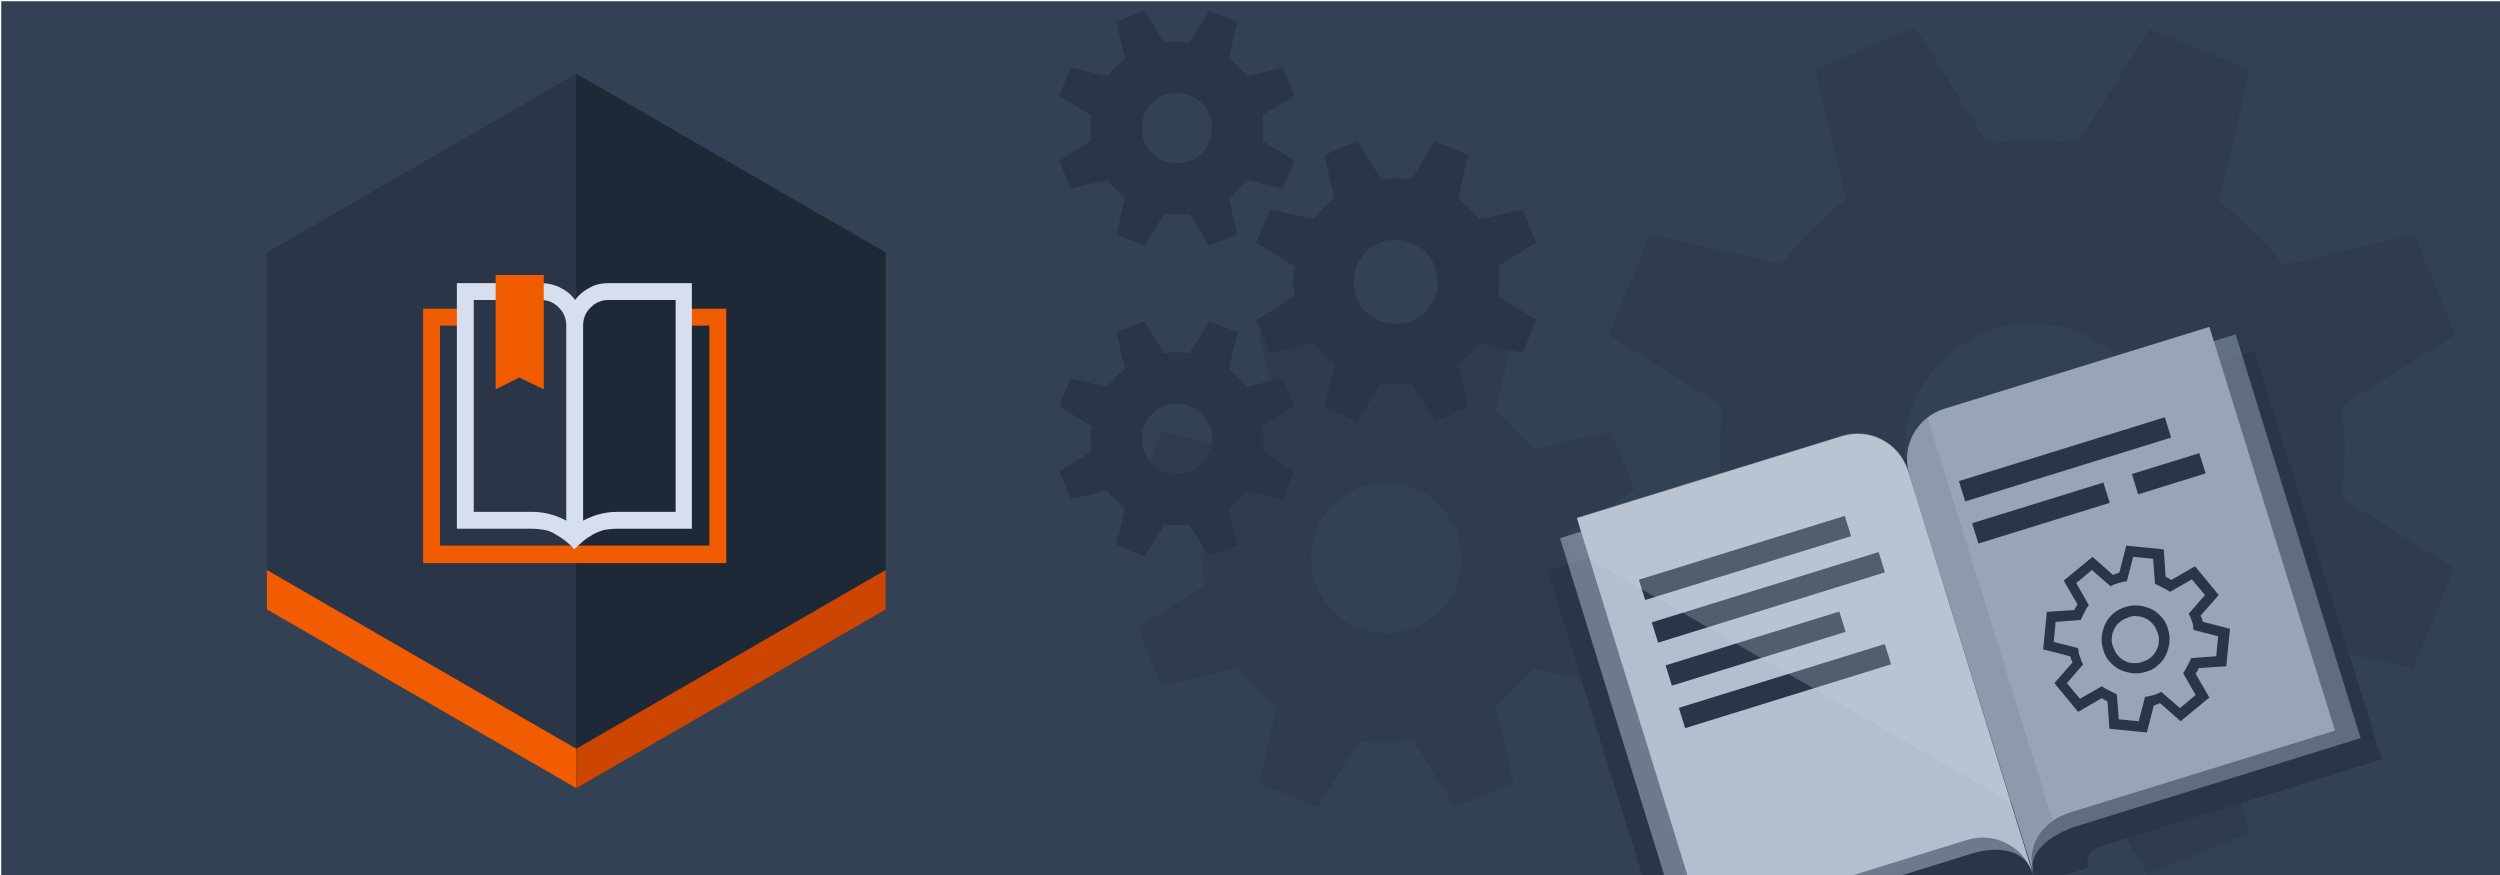<?xml version="1.0" encoding="utf-8"?>
<!-- Generator: Adobe Illustrator 21.1.0, SVG Export Plug-In . SVG Version: 6.00 Build 0)  -->
<svg version="1.1" id="Layer_1" xmlns="http://www.w3.org/2000/svg" xmlns:xlink="http://www.w3.org/1999/xlink" x="0px" y="0px"
	 viewBox="0 0 400 140" style="enable-background:new 0 0 400 140;" xml:space="preserve">
<style type="text/css">
	.st0{fill:#334154;}
	.st1{opacity:0.35;fill:#2A3548;enable-background:new    ;}
	.st2{fill:#2A3548;}
	.st3{fill:#F25C00;}
	.st4{fill:#1E2937;}
	.st5{fill:#CC4602;}
	.st6{fill:#1D61D8;}
	.st7{fill:#D7DEED;}
	.st8{clip-path:url(#SVGID_2_);}
	.st9{opacity:0.5;fill:#B3BECE;enable-background:new    ;}
	.st10{opacity:0.5;fill:#97A5B7;enable-background:new    ;}
	.st11{fill:#97A5B7;}
	.st12{fill:#B3BECE;}
	.st13{opacity:0.25;fill:#CDD5E0;enable-background:new    ;}
	.st14{opacity:0.1;fill:#2A3548;enable-background:new    ;}
</style>
<rect x="0.2" y="0.2" class="st0" width="400" height="140"/>
<path class="st1" d="M251.1,91.5c0.1-0.7,0.1-1.4,0.1-2.2c0-0.7,0-1.4-0.1-2.1s-0.1-1.4-0.2-2.1l10.7-6.7l-3.9-9.4l-12.3,2.9
	c-0.9-1.1-1.9-2.2-2.9-3.2s-2-1.9-3.2-2.9l2.9-12.3l-9.4-3.9l-6.7,10.7c-0.7-0.1-1.4-0.1-2.1-0.2c-0.7-0.1-1.4-0.1-2.1-0.1
	c-0.7,0-1.4,0-2.2,0.1c-0.7,0.1-1.4,0.1-2.2,0.2l-6.7-10.7l-9.4,3.9l2.9,12.3c-1.1,0.9-2.2,1.9-3.2,2.9s-1.9,2-2.9,3.2L185.9,69
	l-3.9,9.4l10.7,6.7c-0.1,0.7-0.1,1.4-0.2,2.2c-0.1,0.7-0.1,1.4-0.1,2.2c0,0.7,0,1.4,0.1,2.1s0.1,1.4,0.2,2.1l-10.7,6.7l3.9,9.4
	l12.3-2.9c0.9,1.1,1.9,2.2,2.9,3.2s2,1.9,3.2,2.9l-2.9,12.3l9.4,3.9l6.7-10.7c0.7,0.1,1.4,0.1,2.1,0.2c0.7,0.1,1.4,0.1,2.1,0.1
	c0.7,0,1.4,0,2.2-0.1c0.7-0.1,1.4-0.1,2.2-0.2l6.7,10.7l9.4-3.9l-2.9-12.3c1.1-0.9,2.2-1.9,3.2-2.9s1.9-2,2.9-3.2l12.3,2.9l3.9-9.4
	l-10.7-6.7C251,92.9,251.1,92.2,251.1,91.5z M232.9,94c-0.6,1.5-1.5,2.7-2.6,3.8c-1.1,1.1-2.4,1.9-3.8,2.6c-1.5,0.6-3,0.9-4.7,0.9
	s-3.2-0.3-4.7-0.9s-2.7-1.5-3.8-2.6s-1.9-2.4-2.6-3.8c-0.6-1.5-0.9-3-0.9-4.7s0.3-3.2,0.9-4.7c0.6-1.5,1.5-2.7,2.6-3.8
	c1.1-1.1,2.4-1.9,3.8-2.6c1.5-0.6,3-0.9,4.7-0.9s3.2,0.3,4.7,0.9s2.7,1.5,3.8,2.6s1.9,2.4,2.6,3.8c0.6,1.5,0.9,3,0.9,4.7
	C233.8,91,233.5,92.6,232.9,94z"/>
<path class="st1" d="M375,75.8c0.1-1.2,0.2-2.4,0.2-3.7c0-1.2-0.1-2.4-0.2-3.6s-0.2-2.4-0.3-3.6l18.2-11.3l-6.6-16.1l-20.9,4.9
	c-1.6-2-3.2-3.8-4.9-5.4c-1.7-1.6-3.5-3.3-5.4-4.9l4.9-20.9l-16.1-6.6l-11.4,18.2c-1.2-0.1-2.4-0.2-3.6-0.3
	c-1.2-0.1-2.4-0.2-3.6-0.2s-2.5,0.1-3.7,0.2s-2.4,0.2-3.7,0.3L306.5,4.4L290.4,11l4.9,20.9c-2,1.6-3.8,3.2-5.4,4.9s-3.3,3.5-4.9,5.4
	l-21-4.7l-6.6,16.1L275.6,65c-0.1,1.2-0.2,2.5-0.3,3.7c-0.1,1.2-0.2,2.4-0.2,3.7c0,1.2,0.1,2.4,0.2,3.6s0.2,2.4,0.3,3.6l-18.2,11.3
	L264,107l20.9-4.9c1.6,2,3.2,3.8,4.9,5.4c1.7,1.6,3.5,3.3,5.4,4.9l-4.9,20.9l16.1,6.6l11.4-18.2c1.2,0.1,2.4,0.2,3.6,0.3
	c1.2,0.1,2.4,0.2,3.6,0.2s2.5-0.1,3.7-0.2s2.4-0.2,3.7-0.3l11.3,18.2l16.1-6.6l-4.9-20.9c2-1.6,3.8-3.2,5.4-4.9
	c1.6-1.7,3.3-3.5,4.9-5.4l20.9,4.9l6.6-16.1l-18.2-11.4C374.8,78.2,374.9,77,375,75.8z M343.9,80.1c-1.1,2.5-2.5,4.6-4.4,6.5
	s-4,3.3-6.5,4.4s-5.1,1.6-7.9,1.6s-5.5-0.5-7.9-1.6c-2.5-1.1-4.6-2.5-6.5-4.4s-3.3-4-4.4-6.5s-1.6-5.1-1.6-7.9s0.5-5.5,1.6-7.9
	c1.1-2.5,2.5-4.6,4.4-6.5s4-3.3,6.5-4.4c2.5-1.1,5.1-1.6,7.9-1.6s5.5,0.5,7.9,1.6c2.5,1.1,4.6,2.5,6.5,4.4s3.3,4,4.4,6.5
	s1.6,5.1,1.6,7.9S345,77.7,343.9,80.1z"/>
<g>
	<polygon class="st2" points="141.7,97.5 141.7,40.4 92.2,11.8 42.7,40.4 42.7,97.5 92.2,126.1 	"/>
	<polygon class="st3" points="42.7,91.2 92.2,119.8 141.7,91.2 141.7,97.5 92.2,126.1 42.7,97.5 	"/>
	<polygon class="st4" points="141.7,97.5 141.7,40.4 92.2,11.8 92.2,126.1 	"/>
	<polygon class="st5" points="141.7,97.5 141.7,91.2 92.2,119.8 92.2,126.1 	"/>
</g>
<g>
	<polygon class="st3" points="109.3,52.1 113.5,52.1 113.5,87.3 70.4,87.3 70.4,52.1 74.6,52.1 74.6,49.4 67.7,49.4 67.7,90.1 
		116.2,90.1 116.2,49.4 109.3,49.4 	"/>
	<path class="st6" d="M90.6,83.3"/>
	<g>
		<path class="st7" d="M93.3,52.1c0-0.6,0.1-1.1,0.3-1.6c0.2-0.5,0.5-0.9,0.9-1.3c0.4-0.4,0.8-0.7,1.3-0.9s1-0.3,1.6-0.3h10.7v33.9
			h-9.4c-1.9,0-3.7,0.5-5.4,1.4V52.1z M86.5,48c0.6,0,1.1,0.1,1.6,0.3s0.9,0.5,1.3,0.9s0.7,0.8,0.9,1.3c0.2,0.5,0.3,1,0.3,1.6v31.2
			c-1.7-0.9-3.5-1.4-5.4-1.4h-9.4V48H86.5z M73.1,84.6h12.1c0.7,0,1.4,0.1,2,0.2s1.2,0.4,1.7,0.7c0.5,0.3,1,0.6,1.5,1s1,0.8,1.5,1.4
			c0.5-0.5,1-1,1.5-1.4s1-0.7,1.5-1s1.1-0.5,1.7-0.7c0.6-0.1,1.3-0.2,2-0.2h12.1V45.3H97.4c-1.1,0-2.1,0.2-3,0.7
			c-1,0.5-1.7,1.1-2.4,2c-0.6-0.9-1.4-1.5-2.4-2s-2-0.7-3-0.7H73.1V84.6z"/>
		<path class="st3" d="M79.3,44v18.3l3.8-1.9l3.9,1.9V44H79.3z"/>
	</g>
</g>
<path class="st2" d="M239.8,46.2c0-0.4,0.1-0.8,0.1-1.2s0-0.8-0.1-1.2c0-0.4-0.1-0.8-0.1-1.2l6.1-3.8l-2.2-5.3l-6.9,1.6
	c-0.5-0.6-1.1-1.2-1.6-1.8c-0.6-0.5-1.2-1.1-1.8-1.6l1.6-6.9l-5.3-2.2l-3.8,6.1c-0.4,0-0.8-0.1-1.2-0.1s-0.8-0.1-1.2-0.1
	s-0.8,0-1.2,0.1c-0.4,0-0.8,0.1-1.2,0.1l-3.8-6.1l-5.3,2.2l1.6,6.9c-0.7,0.5-1.2,1.1-1.8,1.6c-0.5,0.6-1.1,1.2-1.6,1.8l-6.9-1.6
	l-2.2,5.3l6.1,3.8c0,0.4-0.1,0.8-0.1,1.2s-0.1,0.8-0.1,1.2s0,0.8,0.1,1.2c0,0.4,0.1,0.8,0.1,1.2l-6.1,3.8l2.2,5.3l6.9-1.6
	c0.5,0.6,1.1,1.2,1.6,1.8c0.6,0.5,1.2,1.1,1.8,1.6l-1.6,6.9l5.3,2.2l3.8-6.1c0.4,0,0.8,0.1,1.2,0.1s0.8,0.1,1.2,0.1s0.8,0,1.2-0.1
	c0.4,0,0.8-0.1,1.2-0.1l3.8,6.1l5.3-2.2l-1.6-6.9c0.6-0.5,1.2-1.1,1.8-1.6c0.5-0.6,1.1-1.2,1.6-1.8l6.9,1.6l2.2-5.3l-6.1-3.8
	C239.8,47.1,239.8,46.7,239.8,46.2z M229.5,47.7c-0.4,0.8-0.8,1.5-1.4,2.2c-0.6,0.6-1.3,1.1-2.2,1.4c-0.8,0.4-1.7,0.5-2.6,0.5
	c-0.9,0-1.8-0.2-2.6-0.5c-0.8-0.4-1.5-0.8-2.2-1.4c-0.6-0.6-1.1-1.3-1.4-2.2c-0.4-0.8-0.5-1.7-0.5-2.6c0-0.9,0.2-1.8,0.5-2.6
	c0.4-0.8,0.8-1.5,1.4-2.2c0.6-0.6,1.3-1.1,2.2-1.4c0.8-0.4,1.7-0.5,2.6-0.5c0.9,0,1.8,0.2,2.6,0.5c0.8,0.4,1.5,0.8,2.2,1.4
	c0.6,0.6,1.1,1.3,1.4,2.2c0.4,0.8,0.5,1.7,0.5,2.6C230.1,46,229.9,46.9,229.5,47.7z"/>
<path class="st2" d="M202.1,21.5c0-0.3,0-0.7,0-1s0-0.7,0-1s-0.1-0.7-0.1-1l5.1-3.2l-1.8-4.5l-5.8,1.4c-0.4-0.5-0.9-1-1.4-1.5
	s-1-0.9-1.5-1.4l1.4-5.8l-4.5-1.8l-3.2,5.1c-0.3,0-0.7-0.1-1-0.1s-0.7,0-1,0s-0.7,0-1,0s-0.7,0.1-1,0.1l-3.2-5.1l-4.5,1.8l1.4,5.8
	c-0.5,0.4-1,0.9-1.5,1.4s-0.9,1-1.4,1.5l-5.8-1.4l-1.8,4.5l5.1,3.2c0,0.3-0.1,0.7-0.1,1s0,0.7,0,1s0,0.7,0,1s0.1,0.7,0.1,1l-5.1,3.2
	l1.8,4.5l5.8-1.4c0.4,0.5,0.9,1,1.4,1.5s1,0.9,1.5,1.4l-1.4,5.8l4.5,1.8l3.2-5.1c0.3,0,0.7,0.1,1,0.1s0.7,0,1,0s0.7,0,1,0
	s0.7-0.1,1-0.1l3.2,5.1l4.5-1.8l-1.4-5.8c0.5-0.4,1-0.9,1.5-1.4s0.9-1,1.4-1.5l5.8,1.4l1.8-4.5l-5.1-3.2
	C202.1,22.1,202.1,21.8,202.1,21.5z M193.5,22.7c-0.3,0.7-0.7,1.3-1.2,1.8s-1.1,0.9-1.8,1.2c-0.7,0.3-1.4,0.4-2.2,0.4
	s-1.5-0.1-2.2-0.4s-1.3-0.7-1.8-1.2s-0.9-1.1-1.2-1.8c-0.3-0.7-0.4-1.4-0.4-2.2c0-0.8,0.1-1.5,0.4-2.2c0.3-0.7,0.7-1.3,1.2-1.8
	s1.1-0.9,1.8-1.2s1.4-0.4,2.2-0.4s1.5,0.1,2.2,0.4c0.7,0.3,1.3,0.7,1.8,1.2s0.9,1.1,1.2,1.8c0.3,0.7,0.4,1.4,0.4,2.2
	C193.9,21.3,193.8,22,193.5,22.7z"/>
<path class="st2" d="M202.1,71.2c0-0.3,0-0.7,0-1s0-0.7,0-1s-0.1-0.7-0.1-1l5.1-3.2l-1.8-4.5l-5.8,1.4c-0.4-0.5-0.9-1-1.4-1.5
	s-1-0.9-1.5-1.4l1.4-5.8l-4.5-1.8l-3.2,5.1c-0.3,0-0.7-0.1-1-0.1s-0.7,0-1,0s-0.7,0-1,0s-0.7,0.1-1,0.1l-3.2-5.1l-4.5,1.8L180,59
	c-0.5,0.4-1,0.9-1.5,1.4s-0.9,1-1.4,1.5l-5.8-1.4l-1.8,4.5l5.1,3.2c0,0.3-0.1,0.7-0.1,1s0,0.7,0,1s0,0.7,0,1s0.1,0.7,0.1,1l-5.1,3.2
	l1.8,4.5l5.8-1.4c0.4,0.5,0.9,1,1.4,1.5s1,0.9,1.5,1.4l-1.4,5.8l4.5,1.8l3.2-5.1c0.3,0,0.7,0.1,1,0.1s0.7,0,1,0s0.7,0,1,0
	s0.7-0.1,1-0.1l3.2,5.1l4.5-1.8l-1.4-5.8c0.5-0.4,1-0.9,1.5-1.4s0.9-1,1.4-1.5l5.8,1.4l1.8-4.5l-5.1-3.2
	C202.1,71.9,202.1,71.6,202.1,71.2z M193.5,72.4c-0.3,0.7-0.7,1.3-1.2,1.8s-1.1,0.9-1.8,1.2c-0.7,0.3-1.4,0.4-2.2,0.4
	s-1.5-0.1-2.2-0.4s-1.3-0.7-1.8-1.2s-0.9-1.1-1.2-1.8c-0.3-0.7-0.4-1.4-0.4-2.2c0-0.8,0.1-1.5,0.4-2.2c0.3-0.7,0.7-1.3,1.2-1.8
	s1.1-0.9,1.8-1.2c0.7-0.3,1.4-0.4,2.2-0.4s1.5,0.1,2.2,0.4s1.3,0.7,1.8,1.2s0.9,1.1,1.2,1.8c0.3,0.7,0.4,1.4,0.4,2.2
	S193.8,71.7,193.5,72.4z"/>
<g>
	<g>
		<defs>
			<rect id="SVGID_1_" x="160.9" y="34.9" width="239" height="105.3"/>
		</defs>
		<clipPath id="SVGID_2_">
			<use xlink:href="#SVGID_1_"  style="overflow:visible;"/>
		</clipPath>
		<g class="st8">
			<path class="st2" d="M360.7,56.2L247.6,91.3l20.3,65.3l46-14.3c1.2-0.4,2.4,0.3,2.8,1.5l0.1,0.4l17.4-5.4l-0.1-0.4
				c-0.4-1.2,0.3-2.4,1.5-2.8l45.5-14.1L360.7,56.2z"/>
			<path class="st9" d="M269.6,150.8l45.8-14.2c3.6-1.1,8.5-1.2,9.9,3.3l-1.8-5.8L306,77.5c-1.4-4.5-6.1-7-10.6-5.6l-45.8,14.2
				L269.6,150.8z"/>
			<path class="st10" d="M377.7,118.1l-45.8,14.2c-1.5,0.5-7.9,3.1-6.5,7.6l-1.6-5.1l-17.5-56.5c-1.4-4.5,1.1-9.2,5.6-10.6
				l45.8-14.2L377.7,118.1z"/>
			<path class="st11" d="M373.6,116.9L331.2,130c-4.5,1.4-7.2,5.4-5.8,9.8l-2.3-7.3L305.5,76c-1.4-4.5,1.1-9.2,5.6-10.6l42.4-13.1
				L373.6,116.9z"/>
			<path class="st12" d="M272.3,147.5l42.4-13.1c4.5-1.4,9.2,1.1,10.6,5.6l-2.5-8.1l-17.5-56.5c-1.4-4.5-6.1-7-10.6-5.6l-42.4,13.1
				L272.3,147.5z"/>
			
				<rect x="313.2" y="71.7" transform="matrix(0.955 -0.296 0.296 0.955 -6.905 101.21)" class="st2" width="34.5" height="3.4"/>
			
				<rect x="315.6" y="80.3" transform="matrix(0.955 -0.296 0.296 0.955 -9.628 100.449)" class="st2" width="22" height="3.4"/>
			
				<rect x="341.4" y="74" transform="matrix(0.955 -0.296 0.296 0.955 -6.843 106.23)" class="st2" width="11.3" height="3.4"/>
			
				<rect x="262" y="87.5" transform="matrix(0.955 -0.296 0.296 0.955 -13.891 86.743)" class="st2" width="34.5" height="3.4"/>
			
				<rect x="264" y="93.8" transform="matrix(0.955 -0.296 0.296 0.955 -15.595 88.14)" class="st2" width="38" height="3.4"/>
			
				<rect x="266.4" y="102" transform="matrix(0.955 -0.296 0.296 0.955 -18.107 87.903)" class="st2" width="29.1" height="3.4"/>
			
				<rect x="268.4" y="108" transform="matrix(0.955 -0.296 0.296 0.955 -19.672 89.562)" class="st2" width="34.5" height="3.4"/>
			<g>
				<path class="st2" d="M352.1,98.5c0,0.1,0.1,0.2,0.1,0.2c0,0.1,0.1,0.2,0.1,0.2c0,0.1,0,0.2,0.1,0.3c0,0.1,0,0.2,0.1,0.3l4.3,1.1
					l-0.6,6l-4.4,0.3c-0.1,0.3-0.3,0.6-0.5,0.9l2.2,3.8l-4.6,3.8l-3.3-2.9c-0.1,0-0.2,0.1-0.2,0.1c-0.1,0-0.2,0.1-0.2,0.1
					s-0.2,0-0.3,0.1c-0.1,0-0.2,0-0.3,0.1l-1.1,4.3l-6-0.6l-0.3-4.4c-0.3-0.1-0.6-0.3-0.9-0.5l-3.8,2.2l-3.8-4.6l2.9-3.3
					c0-0.1-0.1-0.2-0.1-0.2c0-0.1-0.1-0.2-0.1-0.2c0-0.1,0-0.2-0.1-0.3c0-0.1,0-0.2-0.1-0.3l-4.3-1.1l0.6-6l4.4-0.3
					c0.1-0.3,0.3-0.6,0.5-0.9l-2.2-3.8l4.6-3.8l3.3,2.9c0.1,0,0.2-0.1,0.2-0.1c0.1,0,0.2-0.1,0.2-0.1s0.2,0,0.3-0.1
					c0.1,0,0.2,0,0.3-0.1l1.1-4.3l6,0.6l0.3,4.4c0.3,0.1,0.6,0.3,0.9,0.5l3.8-2.2l3.8,4.6L352.1,98.5z M351,100.8
					c-0.1-0.2-0.1-0.5-0.1-0.7s-0.1-0.4-0.2-0.7c-0.1-0.2-0.1-0.4-0.2-0.6s-0.2-0.4-0.3-0.6l2.6-3l-2.1-2.5l-3.5,2
					c-0.4-0.3-0.8-0.5-1.2-0.7c-0.4-0.2-0.8-0.4-1.2-0.6l-0.3-4l-3.2-0.3l-1,3.9c-0.2,0-0.4,0.1-0.7,0.1c-0.2,0.1-0.4,0.1-0.7,0.2
					c-0.2,0.1-0.4,0.1-0.6,0.2s-0.4,0.2-0.6,0.3l-3-2.6l-2.5,2.1l2,3.5c-0.3,0.4-0.5,0.8-0.7,1.2c-0.2,0.4-0.4,0.8-0.6,1.2l-4,0.3
					l-0.3,3.2l3.9,1c0,0.2,0.1,0.5,0.1,0.7s0.1,0.4,0.2,0.7c0.1,0.2,0.1,0.4,0.2,0.6s0.2,0.4,0.3,0.6l-2.6,3l2.1,2.5l3.5-2
					c0.4,0.3,0.8,0.5,1.2,0.7c0.4,0.2,0.8,0.4,1.2,0.6l0.3,4l3.2,0.3l1-3.9c0.2,0,0.4-0.1,0.7-0.1c0.2-0.1,0.4-0.1,0.7-0.2
					c0.2-0.1,0.4-0.1,0.6-0.2s0.4-0.2,0.6-0.3l3,2.6l2.5-2.1l-2-3.5c0.3-0.4,0.5-0.8,0.7-1.2c0.2-0.4,0.4-0.8,0.6-1.2l4-0.3l0.3-3.2
					L351,100.8z M340.1,97.1c0.7-0.2,1.4-0.3,2.2-0.2c0.7,0.1,1.4,0.3,2,0.6c0.6,0.3,1.2,0.8,1.6,1.3c0.5,0.5,0.8,1.2,1,1.9
					c0.2,0.7,0.3,1.4,0.2,2.2c-0.1,0.7-0.3,1.4-0.6,2c-0.3,0.6-0.8,1.2-1.3,1.6c-0.5,0.5-1.2,0.8-1.9,1c-0.7,0.2-1.4,0.3-2.2,0.2
					c-0.7-0.1-1.4-0.3-2-0.6c-0.6-0.3-1.2-0.8-1.6-1.3c-0.5-0.5-0.8-1.2-1-1.9c-0.2-0.7-0.3-1.4-0.2-2.2c0.1-0.7,0.3-1.4,0.6-2
					c0.3-0.6,0.8-1.2,1.3-1.6S339.4,97.3,340.1,97.1z M342.8,105.9c0.5-0.2,1-0.4,1.3-0.7c0.4-0.3,0.7-0.7,0.9-1.1
					c0.2-0.4,0.4-0.9,0.4-1.4c0.1-0.5,0-1-0.2-1.5s-0.4-1-0.7-1.3c-0.3-0.4-0.7-0.7-1.1-0.9c-0.4-0.2-0.9-0.4-1.4-0.4
					c-0.5-0.1-1,0-1.5,0.2s-1,0.4-1.3,0.7c-0.4,0.3-0.7,0.7-0.9,1.1c-0.2,0.4-0.4,0.9-0.4,1.4c-0.1,0.5,0,1,0.2,1.5s0.4,1,0.7,1.3
					c0.3,0.4,0.7,0.7,1.1,0.9c0.4,0.2,0.9,0.4,1.4,0.4S342.3,106.1,342.8,105.9z"/>
			</g>
			<path class="st13" d="M294.7,69.7l-42.4,13.1l2.1,6.7l67.4,38.9l-16.5-53.2C303.9,70.8,299.1,68.3,294.7,69.7z"/>
			<path class="st14" d="M308.4,66.8c-2.7,2.1-4,5.7-2.9,9.2l17.5,56.5l2.3,7.3c-1.1-3.5,0.3-6.6,3.1-8.6L308.4,66.8z"/>
		</g>
	</g>
</g>
</svg>
